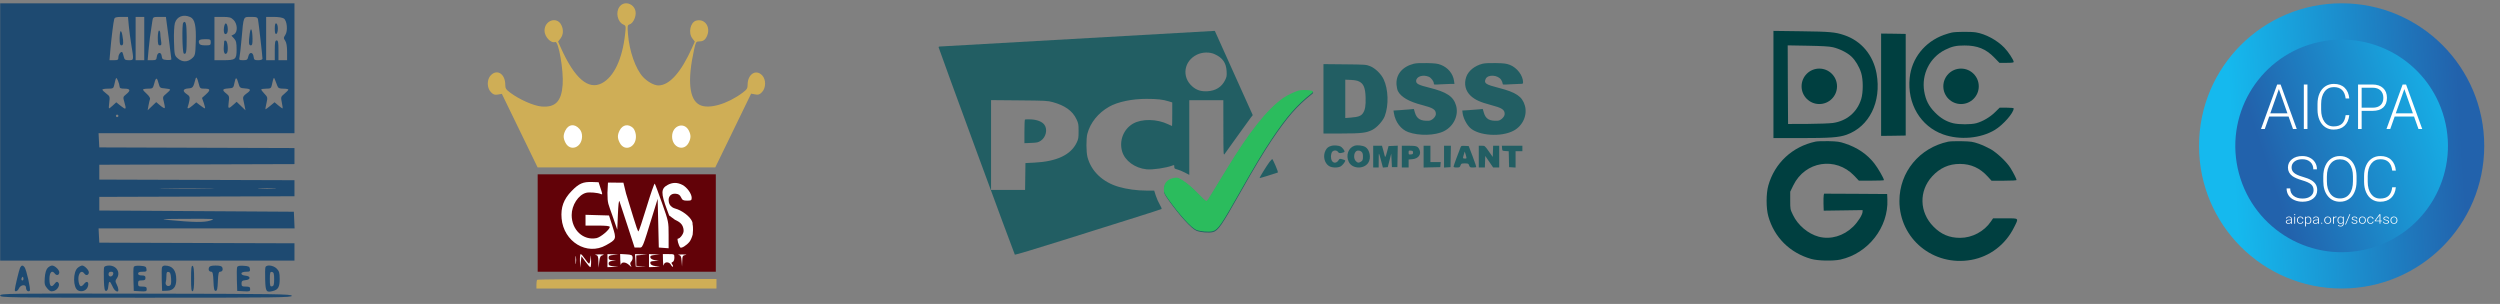 <svg width="255" height="31" viewBox="0 0 255 31" fill="none" xmlns="http://www.w3.org/2000/svg">
<rect x="0" y="0" width="255" height="31" fill="#808080" stroke="none"/>
<g id="security-partners.svg" clip-path="url(#clip0_5133_4893)">
<path id="Vector" d="M238.846 29.428C230.812 29.428 224.301 22.916 224.301 14.882C224.301 6.849 230.812 0.337 238.846 0.337C246.879 0.337 253.392 6.849 253.392 14.882C253.392 22.916 246.879 29.428 238.846 29.428Z" fill="url(#paint0_linear_5133_4893)"/>
<path id="Vector_2" d="M236.04 4.408C241.824 2.858 247.769 6.291 249.319 12.075C250.87 17.86 247.437 23.805 241.652 25.355C235.868 26.905 229.922 23.473 228.372 17.688C226.823 11.904 230.255 5.958 236.04 4.408Z" fill="url(#paint1_linear_5133_4893)"/>
<path id="Vector_3" d="M233.434 11.885H231.457L231.009 13.156H230.623L232.271 8.62H232.621L234.268 13.156H233.885L233.434 11.885ZM231.571 11.558H233.317L232.445 9.087L231.571 11.558Z" fill="white"/>
<path id="Vector_4" d="M235.359 13.156H234.991V8.62H235.359V13.156Z" fill="white"/>
<path id="Vector_5" d="M239.627 11.742C239.577 12.219 239.413 12.585 239.134 12.838C238.857 13.092 238.487 13.218 238.024 13.218C237.701 13.218 237.415 13.134 237.167 12.966C236.92 12.798 236.728 12.56 236.592 12.252C236.457 11.943 236.388 11.59 236.386 11.193V10.604C236.386 10.201 236.454 9.844 236.589 9.533C236.725 9.221 236.92 8.981 237.172 8.813C237.427 8.643 237.72 8.558 238.051 8.558C238.518 8.558 238.886 8.69 239.155 8.953C239.426 9.215 239.584 9.577 239.627 10.041H239.256C239.164 9.27 238.763 8.885 238.051 8.885C237.656 8.885 237.342 9.038 237.106 9.346C236.874 9.653 236.756 10.078 236.756 10.62V11.175C236.756 11.698 236.87 12.115 237.098 12.427C237.327 12.739 237.636 12.894 238.024 12.894C238.409 12.894 238.699 12.799 238.895 12.608C239.09 12.415 239.21 12.126 239.256 11.742H239.627Z" fill="white"/>
<path id="Vector_6" d="M240.888 11.309V13.156H240.521V8.62H242.003C242.456 8.62 242.813 8.741 243.074 8.982C243.338 9.222 243.469 9.554 243.469 9.975C243.469 10.401 243.342 10.73 243.089 10.963C242.837 11.193 242.473 11.309 241.995 11.309H240.888ZM240.888 10.985H242.003C242.361 10.985 242.633 10.896 242.82 10.72C243.007 10.543 243.101 10.297 243.101 9.982C243.101 9.668 243.007 9.419 242.82 9.234C242.635 9.047 242.37 8.951 242.028 8.947H240.888V10.985Z" fill="white"/>
<path id="Vector_7" d="M246.232 11.885H244.256L243.808 13.156H243.422L245.069 8.62H245.419L247.067 13.156H246.684L246.232 11.885ZM244.37 11.558H246.116L245.242 9.087L244.37 11.558Z" fill="white"/>
<path id="Vector_8" d="M235.984 19.398C235.984 19.147 235.899 18.948 235.73 18.803C235.561 18.656 235.251 18.516 234.801 18.386C234.349 18.253 234.021 18.108 233.813 17.953C233.519 17.732 233.37 17.444 233.37 17.087C233.37 16.74 233.507 16.458 233.78 16.242C234.055 16.024 234.406 15.915 234.833 15.915C235.122 15.915 235.38 15.973 235.608 16.09C235.837 16.206 236.014 16.368 236.14 16.576C236.265 16.783 236.328 17.015 236.328 17.27H235.958C235.958 16.961 235.855 16.713 235.653 16.526C235.449 16.337 235.176 16.242 234.833 16.242C234.5 16.242 234.235 16.32 234.038 16.476C233.841 16.63 233.742 16.831 233.742 17.08C233.742 17.311 233.83 17.499 234.008 17.644C234.185 17.79 234.469 17.918 234.86 18.03C235.251 18.14 235.547 18.256 235.748 18.376C235.949 18.495 236.101 18.637 236.203 18.803C236.304 18.969 236.355 19.166 236.355 19.392C236.355 19.749 236.218 20.036 235.943 20.252C235.67 20.468 235.308 20.576 234.86 20.576C234.553 20.576 234.271 20.519 234.014 20.404C233.759 20.29 233.564 20.13 233.43 19.925C233.299 19.719 233.233 19.483 233.233 19.217H233.601C233.601 19.537 233.716 19.79 233.945 19.974C234.175 20.159 234.48 20.252 234.86 20.252C235.198 20.252 235.471 20.174 235.676 20.018C235.882 19.862 235.984 19.656 235.984 19.398Z" fill="white"/>
<path id="Vector_9" d="M240.369 18.492C240.369 18.909 240.298 19.276 240.159 19.591C240.022 19.907 239.825 20.15 239.567 20.32C239.31 20.491 239.013 20.576 238.676 20.576C238.167 20.576 237.757 20.387 237.444 20.009C237.131 19.629 236.975 19.117 236.975 18.473V18.006C236.975 17.592 237.044 17.227 237.184 16.909C237.326 16.589 237.525 16.344 237.782 16.174C238.039 16.001 238.335 15.915 238.67 15.915C239.005 15.915 239.3 15.999 239.555 16.167C239.812 16.336 240.01 16.573 240.15 16.881C240.29 17.188 240.362 17.544 240.369 17.949V18.492ZM240.001 17.999C240.001 17.453 239.882 17.025 239.644 16.716C239.408 16.406 239.082 16.252 238.67 16.252C238.265 16.252 237.942 16.407 237.701 16.719C237.462 17.028 237.342 17.461 237.342 18.018V18.492C237.342 19.029 237.462 19.456 237.701 19.772C237.94 20.085 238.265 20.242 238.676 20.242C239.093 20.242 239.417 20.088 239.651 19.778C239.884 19.467 240.001 19.034 240.001 18.479V17.999Z" fill="white"/>
<path id="Vector_10" d="M244.377 19.099C244.327 19.577 244.163 19.942 243.884 20.196C243.607 20.449 243.237 20.576 242.775 20.576C242.451 20.576 242.166 20.492 241.917 20.323C241.67 20.155 241.478 19.917 241.342 19.61C241.207 19.3 241.139 18.947 241.136 18.551V17.962C241.136 17.559 241.204 17.202 241.339 16.89C241.475 16.579 241.67 16.339 241.922 16.171C242.177 16 242.471 15.915 242.801 15.915C243.268 15.915 243.636 16.047 243.905 16.311C244.176 16.572 244.334 16.935 244.377 17.398H244.006C243.915 16.628 243.514 16.242 242.801 16.242C242.407 16.242 242.092 16.396 241.856 16.703C241.624 17.011 241.507 17.435 241.507 17.977V18.532C241.507 19.055 241.621 19.473 241.848 19.784C242.077 20.096 242.386 20.252 242.775 20.252C243.159 20.252 243.45 20.156 243.645 19.965C243.84 19.772 243.96 19.483 244.006 19.099H244.377Z" fill="white"/>
<path id="Vector_11" d="M233.697 22.818C233.687 22.795 233.682 22.762 233.68 22.718C233.649 22.754 233.609 22.782 233.561 22.802C233.514 22.821 233.463 22.831 233.409 22.831C233.333 22.831 233.271 22.812 233.224 22.773C233.177 22.735 233.152 22.686 233.152 22.628C233.152 22.558 233.185 22.502 233.249 22.462C233.314 22.421 233.404 22.401 233.519 22.401H233.679V22.319C233.679 22.268 233.661 22.228 233.625 22.198C233.591 22.169 233.54 22.154 233.472 22.154C233.411 22.154 233.361 22.168 233.32 22.196C233.28 22.225 233.26 22.259 233.26 22.299L233.172 22.298C233.172 22.241 233.201 22.192 233.26 22.15C233.319 22.108 233.392 22.087 233.477 22.087C233.566 22.087 233.636 22.107 233.686 22.147C233.738 22.187 233.765 22.243 233.766 22.314V22.654C233.766 22.723 233.775 22.775 233.79 22.81V22.818H233.697ZM233.42 22.761C233.479 22.761 233.531 22.748 233.577 22.722C233.623 22.697 233.657 22.662 233.679 22.62V22.462H233.521C233.434 22.463 233.364 22.477 233.316 22.505C233.266 22.533 233.241 22.572 233.241 22.621C233.241 22.661 233.257 22.695 233.29 22.721C233.324 22.748 233.367 22.761 233.42 22.761Z" fill="white"/>
<path id="Vector_12" d="M234.102 22.818H234.014V22.1H234.102V22.818ZM233.998 21.893C233.998 21.878 234.004 21.865 234.015 21.855C234.025 21.844 234.04 21.839 234.059 21.839C234.078 21.839 234.092 21.844 234.103 21.855C234.114 21.865 234.12 21.878 234.12 21.893C234.12 21.908 234.114 21.92 234.103 21.93C234.092 21.941 234.078 21.946 234.059 21.946C234.04 21.946 234.025 21.941 234.015 21.93C234.004 21.92 233.998 21.908 233.998 21.893Z" fill="white"/>
<path id="Vector_13" d="M234.634 22.764C234.695 22.764 234.746 22.749 234.788 22.718C234.829 22.686 234.851 22.646 234.855 22.596H234.94C234.937 22.64 234.922 22.68 234.894 22.716C234.866 22.752 234.829 22.78 234.782 22.801C234.736 22.821 234.686 22.831 234.634 22.831C234.529 22.831 234.446 22.798 234.385 22.733C234.324 22.668 234.294 22.579 234.294 22.469V22.445C234.294 22.374 234.307 22.312 234.335 22.257C234.362 22.203 234.402 22.161 234.453 22.131C234.504 22.102 234.564 22.087 234.633 22.087C234.72 22.087 234.792 22.11 234.849 22.157C234.905 22.204 234.936 22.266 234.94 22.342H234.855C234.851 22.286 234.829 22.241 234.788 22.206C234.746 22.172 234.695 22.155 234.633 22.155C234.553 22.155 234.492 22.18 234.448 22.232C234.404 22.284 234.382 22.356 234.382 22.45V22.473C234.382 22.564 234.404 22.636 234.448 22.687C234.492 22.738 234.554 22.764 234.634 22.764Z" fill="white"/>
<path id="Vector_14" d="M235.757 22.466C235.757 22.578 235.73 22.667 235.675 22.733C235.62 22.798 235.546 22.831 235.454 22.831C235.345 22.831 235.262 22.797 235.203 22.728V23.094H235.116V22.1H235.198L235.203 22.202C235.26 22.125 235.343 22.087 235.452 22.087C235.547 22.087 235.621 22.119 235.676 22.184C235.73 22.249 235.757 22.34 235.757 22.455V22.466ZM235.669 22.452C235.669 22.361 235.648 22.289 235.606 22.236C235.565 22.182 235.507 22.156 235.432 22.156C235.378 22.156 235.332 22.168 235.293 22.191C235.254 22.215 235.224 22.249 235.203 22.293V22.637C235.225 22.679 235.255 22.71 235.295 22.732C235.334 22.753 235.38 22.764 235.433 22.764C235.508 22.764 235.565 22.738 235.606 22.685C235.648 22.631 235.669 22.554 235.669 22.452Z" fill="white"/>
<path id="Vector_15" d="M236.455 22.818C236.446 22.795 236.44 22.762 236.439 22.718C236.408 22.754 236.368 22.782 236.319 22.802C236.272 22.821 236.222 22.831 236.168 22.831C236.091 22.831 236.029 22.812 235.982 22.773C235.936 22.735 235.911 22.686 235.911 22.628C235.911 22.558 235.944 22.502 236.008 22.462C236.073 22.421 236.163 22.401 236.278 22.401H236.438V22.319C236.438 22.268 236.42 22.228 236.384 22.198C236.349 22.169 236.299 22.154 236.231 22.154C236.17 22.154 236.119 22.168 236.079 22.196C236.039 22.225 236.019 22.259 236.019 22.299L235.931 22.298C235.931 22.241 235.96 22.192 236.019 22.15C236.078 22.108 236.15 22.087 236.236 22.087C236.325 22.087 236.394 22.107 236.445 22.147C236.497 22.187 236.523 22.243 236.525 22.314V22.654C236.525 22.723 236.533 22.775 236.549 22.81V22.818H236.455ZM236.179 22.761C236.238 22.761 236.29 22.748 236.336 22.722C236.382 22.697 236.416 22.662 236.438 22.62V22.462H236.28C236.193 22.463 236.123 22.477 236.074 22.505C236.025 22.533 235.999 22.572 235.999 22.621C235.999 22.661 236.016 22.695 236.049 22.721C236.083 22.748 236.125 22.761 236.179 22.761Z" fill="white"/>
<path id="Vector_16" d="M236.752 22.767C236.752 22.752 236.758 22.739 236.768 22.728C236.779 22.717 236.795 22.712 236.814 22.712C236.834 22.712 236.848 22.717 236.859 22.728C236.871 22.739 236.876 22.752 236.876 22.767C236.876 22.782 236.871 22.795 236.859 22.805C236.848 22.814 236.834 22.819 236.814 22.819C236.795 22.819 236.779 22.814 236.768 22.805C236.758 22.795 236.752 22.782 236.752 22.767Z" fill="white"/>
<path id="Vector_17" d="M237.071 22.448C237.071 22.379 237.086 22.317 237.115 22.262C237.145 22.207 237.188 22.164 237.241 22.133C237.296 22.102 237.358 22.087 237.426 22.087C237.532 22.087 237.617 22.121 237.683 22.188C237.749 22.255 237.782 22.343 237.782 22.454V22.47C237.782 22.54 237.767 22.602 237.737 22.658C237.708 22.713 237.666 22.756 237.612 22.786C237.558 22.816 237.496 22.831 237.427 22.831C237.322 22.831 237.236 22.798 237.17 22.731C237.104 22.664 237.071 22.575 237.071 22.464V22.448ZM237.159 22.47C237.159 22.556 237.184 22.627 237.234 22.682C237.282 22.737 237.347 22.764 237.427 22.764C237.507 22.764 237.571 22.737 237.62 22.682C237.67 22.627 237.694 22.554 237.694 22.464V22.448C237.694 22.394 237.683 22.343 237.661 22.298C237.638 22.252 237.606 22.217 237.566 22.192C237.525 22.167 237.479 22.155 237.426 22.155C237.347 22.155 237.283 22.182 237.234 22.238C237.185 22.294 237.159 22.366 237.159 22.456V22.47Z" fill="white"/>
<path id="Vector_18" d="M238.333 22.168C238.315 22.165 238.294 22.163 238.274 22.163C238.218 22.163 238.172 22.177 238.134 22.205C238.096 22.233 238.069 22.272 238.053 22.325V22.818H237.966V22.1H238.051L238.053 22.214C238.099 22.129 238.174 22.087 238.277 22.087C238.302 22.087 238.321 22.09 238.336 22.096L238.333 22.168Z" fill="white"/>
<path id="Vector_19" d="M238.422 22.452C238.422 22.34 238.449 22.251 238.504 22.186C238.56 22.12 238.635 22.087 238.73 22.087C238.838 22.087 238.92 22.126 238.976 22.204L238.981 22.1H239.063V22.803C239.063 22.896 239.035 22.969 238.977 23.023C238.92 23.077 238.842 23.104 238.744 23.104C238.688 23.104 238.636 23.092 238.585 23.07C238.535 23.048 238.496 23.018 238.467 22.981L238.516 22.933C238.579 23.002 238.653 23.037 238.738 23.037C238.811 23.037 238.87 23.017 238.91 22.978C238.951 22.939 238.973 22.885 238.975 22.815V22.725C238.918 22.796 238.836 22.831 238.728 22.831C238.636 22.831 238.562 22.798 238.505 22.732C238.45 22.665 238.422 22.576 238.422 22.463V22.452ZM238.511 22.466C238.511 22.558 238.532 22.63 238.572 22.683C238.612 22.736 238.67 22.762 238.744 22.762C238.853 22.762 238.93 22.718 238.975 22.631V22.297C238.954 22.251 238.924 22.216 238.885 22.192C238.847 22.168 238.8 22.156 238.746 22.156C238.671 22.156 238.614 22.182 238.573 22.235C238.532 22.287 238.511 22.364 238.511 22.466Z" fill="white"/>
<path id="Vector_20" d="M239.282 22.899H239.201L239.649 21.851H239.728L239.282 22.899Z" fill="white"/>
<path id="Vector_21" d="M240.369 22.635C240.369 22.596 240.351 22.564 240.315 22.541C240.28 22.517 240.228 22.498 240.157 22.485C240.087 22.471 240.032 22.456 239.992 22.438C239.954 22.421 239.925 22.399 239.906 22.374C239.887 22.349 239.878 22.318 239.878 22.283C239.878 22.226 239.904 22.179 239.957 22.143C240.009 22.105 240.076 22.087 240.158 22.087C240.247 22.087 240.318 22.107 240.371 22.147C240.425 22.186 240.452 22.238 240.452 22.301H240.364C240.364 22.259 240.344 22.224 240.305 22.196C240.266 22.169 240.218 22.155 240.158 22.155C240.1 22.155 240.053 22.166 240.019 22.19C239.984 22.213 239.966 22.243 239.966 22.28C239.966 22.316 239.98 22.344 240.009 22.364C240.039 22.383 240.092 22.401 240.169 22.417C240.247 22.434 240.305 22.451 240.342 22.47C240.382 22.488 240.41 22.511 240.429 22.537C240.447 22.563 240.457 22.594 240.457 22.631C240.457 22.692 240.43 22.741 240.375 22.777C240.321 22.813 240.25 22.831 240.163 22.831C240.07 22.831 239.995 22.811 239.938 22.771C239.88 22.73 239.852 22.679 239.852 22.617H239.94C239.944 22.663 239.965 22.7 240.005 22.726C240.045 22.751 240.097 22.764 240.163 22.764C240.224 22.764 240.274 22.752 240.311 22.728C240.35 22.703 240.369 22.673 240.369 22.635Z" fill="white"/>
<path id="Vector_22" d="M240.606 22.448C240.606 22.379 240.621 22.317 240.651 22.262C240.681 22.207 240.722 22.164 240.776 22.133C240.831 22.102 240.892 22.087 240.96 22.087C241.066 22.087 241.153 22.121 241.218 22.188C241.284 22.255 241.317 22.343 241.317 22.454V22.47C241.317 22.54 241.302 22.602 241.272 22.658C241.243 22.713 241.2 22.756 241.147 22.786C241.093 22.816 241.032 22.831 240.962 22.831C240.857 22.831 240.771 22.798 240.705 22.731C240.639 22.664 240.606 22.575 240.606 22.464V22.448ZM240.695 22.47C240.695 22.556 240.719 22.627 240.768 22.682C240.818 22.737 240.882 22.764 240.962 22.764C241.042 22.764 241.106 22.737 241.154 22.682C241.204 22.627 241.23 22.554 241.23 22.464V22.448C241.23 22.394 241.218 22.343 241.195 22.298C241.172 22.252 241.141 22.217 241.1 22.192C241.06 22.167 241.013 22.155 240.96 22.155C240.882 22.155 240.819 22.182 240.769 22.238C240.719 22.294 240.695 22.366 240.695 22.456V22.47Z" fill="white"/>
<path id="Vector_23" d="M241.795 22.764C241.856 22.764 241.907 22.749 241.948 22.718C241.99 22.686 242.012 22.646 242.016 22.596H242.101C242.098 22.64 242.083 22.68 242.055 22.716C242.027 22.752 241.99 22.78 241.943 22.801C241.897 22.821 241.847 22.831 241.795 22.831C241.69 22.831 241.607 22.798 241.546 22.733C241.485 22.668 241.455 22.579 241.455 22.469V22.445C241.455 22.374 241.468 22.312 241.495 22.257C241.524 22.203 241.562 22.161 241.614 22.131C241.665 22.102 241.725 22.087 241.794 22.087C241.881 22.087 241.952 22.11 242.009 22.157C242.066 22.204 242.096 22.266 242.101 22.342H242.016C242.012 22.286 241.989 22.241 241.948 22.206C241.907 22.172 241.856 22.155 241.794 22.155C241.714 22.155 241.652 22.18 241.608 22.232C241.565 22.284 241.543 22.356 241.543 22.45V22.473C241.543 22.564 241.565 22.636 241.608 22.687C241.652 22.738 241.714 22.764 241.795 22.764Z" fill="white"/>
<path id="Vector_24" d="M242.802 22.505H242.969V22.572H242.802V22.816H242.714V22.572H242.21V22.527L242.705 21.851H242.802V22.505ZM242.318 22.505H242.714V21.953L242.674 22.014L242.318 22.505Z" fill="white"/>
<path id="Vector_25" d="M243.589 22.635C243.589 22.596 243.572 22.564 243.536 22.541C243.501 22.517 243.449 22.498 243.378 22.485C243.308 22.471 243.252 22.456 243.213 22.438C243.175 22.421 243.145 22.399 243.127 22.374C243.108 22.349 243.099 22.318 243.099 22.283C243.099 22.226 243.125 22.179 243.177 22.143C243.23 22.105 243.298 22.087 243.379 22.087C243.467 22.087 243.539 22.107 243.592 22.147C243.647 22.186 243.673 22.238 243.673 22.301H243.585C243.585 22.259 243.565 22.224 243.526 22.196C243.487 22.169 243.438 22.155 243.379 22.155C243.321 22.155 243.274 22.166 243.239 22.19C243.205 22.213 243.187 22.243 243.187 22.28C243.187 22.316 243.202 22.344 243.23 22.364C243.26 22.383 243.313 22.401 243.39 22.417C243.467 22.434 243.526 22.451 243.563 22.47C243.602 22.488 243.631 22.511 243.649 22.537C243.668 22.563 243.678 22.594 243.678 22.631C243.678 22.692 243.65 22.741 243.596 22.777C243.541 22.813 243.471 22.831 243.384 22.831C243.292 22.831 243.216 22.811 243.159 22.771C243.101 22.73 243.072 22.679 243.072 22.617H243.16C243.164 22.663 243.186 22.7 243.225 22.726C243.266 22.751 243.318 22.764 243.384 22.764C243.446 22.764 243.495 22.752 243.533 22.728C243.571 22.703 243.589 22.673 243.589 22.635Z" fill="white"/>
<path id="Vector_26" d="M243.826 22.448C243.826 22.379 243.841 22.317 243.87 22.262C243.9 22.207 243.942 22.164 243.996 22.133C244.05 22.102 244.111 22.087 244.181 22.087C244.286 22.087 244.372 22.121 244.438 22.188C244.504 22.255 244.537 22.343 244.537 22.454V22.47C244.537 22.54 244.522 22.602 244.491 22.658C244.462 22.713 244.42 22.756 244.367 22.786C244.312 22.816 244.251 22.831 244.182 22.831C244.077 22.831 243.99 22.798 243.925 22.731C243.859 22.664 243.826 22.575 243.826 22.464V22.448ZM243.914 22.47C243.914 22.556 243.939 22.627 243.988 22.682C244.037 22.737 244.102 22.764 244.182 22.764C244.262 22.764 244.325 22.737 244.374 22.682C244.424 22.627 244.449 22.554 244.449 22.464V22.448C244.449 22.394 244.438 22.343 244.415 22.298C244.393 22.252 244.361 22.217 244.32 22.192C244.279 22.167 244.232 22.155 244.181 22.155C244.102 22.155 244.038 22.182 243.988 22.238C243.939 22.294 243.914 22.366 243.914 22.456V22.47Z" fill="white"/>
<path id="Vector_27" fill-rule="evenodd" clip-rule="evenodd" d="M118.318 3.467C110.841 3.898 95.926 4.746 95.824 4.746C95.777 4.746 95.737 4.779 95.737 4.82C95.737 4.93 103.45 25.911 103.515 25.978C103.546 26.009 105.661 25.375 108.217 24.568C110.774 23.762 114.115 22.712 115.644 22.234C117.173 21.756 118.448 21.342 118.479 21.314C118.51 21.285 118.426 21.082 118.293 20.861C118.16 20.641 117.979 20.232 117.89 19.952L117.728 19.443L116.929 19.44C115.96 19.437 114.954 19.301 114.115 19.059C112.474 18.586 111.291 17.457 110.921 16.012C110.787 15.488 110.781 14.13 110.912 13.641C111.213 12.515 112.003 11.531 113.119 10.893C114.005 10.387 115.452 10.083 116.963 10.085C118.03 10.086 118.622 10.151 119.194 10.331L119.569 10.448V11.652C119.569 12.314 119.56 12.855 119.548 12.855C119.536 12.855 119.358 12.775 119.154 12.676C118.001 12.121 116.451 12.096 115.559 12.618C114.597 13.181 114.138 14.352 114.455 15.438C114.735 16.397 115.755 17.147 116.948 17.27C117.563 17.333 118.955 17.13 119.587 16.884C119.768 16.814 119.778 16.82 119.778 17.008C119.778 17.184 119.811 17.214 120.085 17.283C120.253 17.325 120.597 17.467 120.848 17.598L121.306 17.836V14.029V10.221H123.043H124.78L124.784 13.046C124.788 15.83 124.79 15.868 124.919 15.697C124.991 15.602 125.572 14.791 126.21 13.895C126.848 12.999 127.461 12.149 127.575 12.005L127.781 11.744L125.847 7.448L123.913 3.151L123.704 3.16C123.59 3.165 121.166 3.303 118.318 3.467ZM123.912 5.533C124.709 5.904 125.066 6.413 125.114 7.249C125.143 7.734 125.126 7.834 124.961 8.17C124.616 8.871 124.01 9.256 123.17 9.306C122.51 9.345 122.05 9.199 121.606 8.809C120.503 7.841 120.754 6.204 122.103 5.568C122.663 5.303 123.39 5.289 123.912 5.533ZM144.201 6.503C143.018 6.81 142.362 7.615 142.446 8.657C142.465 8.892 142.529 9.178 142.589 9.294C142.902 9.897 143.71 10.366 145.02 10.703C146.189 11.004 146.459 11.178 146.459 11.63C146.459 11.912 146.062 12.297 145.753 12.313C144.891 12.36 144.497 12.121 144.305 11.434L144.215 11.115L143.86 11.152C143.665 11.171 143.198 11.208 142.82 11.232L142.135 11.275L142.179 11.545C142.323 12.444 142.894 13.2 143.633 13.471C144.734 13.875 146.387 13.833 147.288 13.377C148.281 12.875 148.807 11.755 148.517 10.758C148.247 9.837 147.569 9.385 145.787 8.944C144.694 8.673 144.442 8.545 144.446 8.261C144.452 7.805 145.13 7.576 145.73 7.826C145.979 7.93 146.249 8.289 146.25 8.516C146.25 8.64 146.293 8.645 146.928 8.603C147.3 8.579 147.773 8.558 147.979 8.558L148.353 8.558L148.311 8.246C148.212 7.524 147.694 6.893 146.971 6.615C146.629 6.484 146.4 6.454 145.555 6.435C144.883 6.42 144.433 6.443 144.201 6.503ZM151.218 6.502C150.413 6.705 149.767 7.23 149.555 7.851C149.308 8.572 149.474 9.271 150.011 9.772C150.441 10.174 150.988 10.424 152.04 10.701C153.213 11.009 153.476 11.179 153.476 11.63C153.476 11.912 153.08 12.297 152.771 12.313C151.923 12.36 151.539 12.138 151.352 11.493L151.241 11.114L150.882 11.151C150.684 11.171 150.214 11.208 149.837 11.232L149.152 11.275L149.194 11.587C149.258 12.052 149.611 12.728 149.954 13.044C150.835 13.854 153.125 14.002 154.387 13.331C155.328 12.831 155.818 11.732 155.534 10.758C155.267 9.84 154.634 9.414 152.875 8.965C151.531 8.623 151.338 8.49 151.538 8.049C151.761 7.563 152.808 7.633 153.127 8.155C153.204 8.281 153.268 8.444 153.268 8.516C153.268 8.64 153.31 8.645 153.945 8.603C154.318 8.579 154.787 8.558 154.988 8.558C155.326 8.558 155.352 8.546 155.352 8.393C155.352 7.706 154.736 6.896 153.997 6.614C153.645 6.48 153.425 6.452 152.573 6.434C151.921 6.421 151.443 6.445 151.218 6.502ZM134.994 10.079V13.618L136.853 13.617C138.872 13.615 139.362 13.557 139.977 13.247C140.457 13.004 141.06 12.334 141.248 11.835C141.663 10.731 141.613 9.105 141.13 8.086C140.87 7.536 140.276 6.96 139.753 6.75C139.349 6.588 139.272 6.583 137.166 6.562L134.994 6.54V10.079ZM138.642 8.319C139.092 8.549 139.26 8.964 139.292 9.929C139.319 10.781 139.241 11.234 139.01 11.559C138.813 11.833 138.546 11.931 137.825 11.99L137.218 12.04V10.084V8.128L137.791 8.152C138.194 8.17 138.447 8.219 138.642 8.319ZM132.608 9.298C132.242 9.359 131.318 9.789 130.878 10.103C129.233 11.28 127.452 13.524 125.128 17.347C123.537 19.962 123.235 20.449 123.141 20.547C123.056 20.636 122.959 20.563 122.388 19.985C121.569 19.154 121.099 18.753 120.572 18.433C120.218 18.217 120.118 18.188 119.864 18.221C119.14 18.315 118.736 18.732 118.736 19.387C118.736 19.746 118.763 19.808 119.194 20.416C120.304 21.979 121.504 23.302 122.021 23.53C122.407 23.701 123.331 23.779 123.716 23.675C124.25 23.53 124.584 23.05 126.449 19.752C127.926 17.138 128.873 15.56 129.734 14.276C131.292 11.954 132.276 10.827 133.813 9.607C133.954 9.494 133.97 9.452 133.898 9.378C133.807 9.286 132.987 9.235 132.608 9.298ZM107.376 10.416C108.625 10.757 109.397 11.31 109.794 12.147C110.001 12.583 110.015 12.662 110.015 13.375C110.015 14.056 109.996 14.18 109.83 14.531C109.239 15.79 107.796 16.475 105.5 16.588L104.596 16.633L104.577 18.002L104.558 19.371H102.823H101.087V14.791V10.212L103.953 10.238C106.642 10.262 106.854 10.273 107.376 10.416ZM104.544 12.201C104.515 12.231 104.492 12.783 104.492 13.43V14.604L105.178 14.577C105.787 14.552 105.896 14.528 106.157 14.356C106.692 14.002 106.874 13.202 106.528 12.726C106.301 12.414 105.791 12.209 105.157 12.177C104.848 12.161 104.572 12.172 104.544 12.201ZM135.863 14.859C135.509 14.947 135.348 15.067 135.203 15.35C134.922 15.901 135.076 16.614 135.543 16.926C135.827 17.116 136.419 17.141 136.738 16.976C136.922 16.881 137.216 16.512 137.217 16.376C137.217 16.349 137.088 16.291 136.928 16.249C136.685 16.183 136.63 16.188 136.579 16.277C136.276 16.817 135.759 16.636 135.759 15.99C135.759 15.802 135.806 15.592 135.867 15.505C136.009 15.303 136.339 15.298 136.479 15.496C136.565 15.62 136.623 15.635 136.864 15.594C137.023 15.568 137.148 15.507 137.148 15.458C137.148 15.345 136.894 15.022 136.743 14.942C136.56 14.847 136.091 14.802 135.863 14.859ZM138.163 14.864C137.531 15.065 137.252 15.848 137.575 16.515C137.923 17.232 139.105 17.286 139.561 16.605C139.883 16.124 139.72 15.253 139.256 14.987C138.996 14.837 138.445 14.775 138.163 14.864ZM140.066 15.975V17.084H140.344H140.623L140.628 16.304C140.635 15.46 140.62 15.447 140.913 16.55L141.056 17.091L141.304 17.07L141.551 17.049L141.729 16.356L141.907 15.662L141.942 16.356L141.977 17.049H142.255H142.533L142.552 15.954L142.571 14.859L142.101 14.88L141.63 14.9L141.491 15.432C141.328 16.054 141.281 16.125 141.223 15.836C141.2 15.719 141.131 15.453 141.07 15.245L140.96 14.865H140.513H140.066V15.975ZM142.985 15.975V17.084H143.332H143.679V16.676V16.269L144.062 16.237C144.694 16.185 145.017 15.716 144.762 15.223C144.601 14.911 144.462 14.865 143.684 14.865H142.985V15.975ZM145.208 15.977V17.088L146.059 17.068L146.91 17.049L146.932 16.789L146.953 16.529H146.428H145.903V15.697V14.865H145.555H145.208V15.977ZM147.292 15.978V17.091L147.622 17.07L147.953 17.049L147.971 15.957L147.991 14.865H147.642H147.292V15.978ZM148.996 14.984C148.712 15.687 148.265 16.911 148.265 16.987C148.265 17.055 148.358 17.084 148.581 17.084C148.87 17.084 148.904 17.066 148.971 16.875C149.039 16.68 149.065 16.668 149.412 16.668C149.759 16.668 149.784 16.68 149.853 16.875C149.919 17.064 149.954 17.084 150.23 17.084C150.398 17.084 150.552 17.066 150.574 17.045C150.594 17.024 150.431 16.533 150.21 15.954L149.808 14.9L149.427 14.88C149.114 14.863 149.037 14.881 148.996 14.984ZM150.836 15.975V17.084H151.146H151.456L151.476 16.494L151.496 15.904L151.899 16.494L152.301 17.084H152.611H152.921V15.975V14.865H152.611H152.3L152.281 15.437L152.26 16.009L151.856 15.437C151.454 14.868 151.45 14.865 151.144 14.865H150.836V15.975ZM153.212 15.125C153.233 15.383 153.237 15.386 153.561 15.406L153.889 15.427L153.909 16.238L153.928 17.049L154.258 17.07L154.588 17.091V16.256V15.42H154.935H155.283V15.143V14.865H154.236H153.19L153.212 15.125ZM138.885 15.489C138.985 15.589 139.024 15.719 139.023 15.957C139.022 16.326 138.986 16.404 138.768 16.518C138.552 16.633 138.483 16.62 138.292 16.428C138.04 16.177 138.078 15.59 138.357 15.404C138.498 15.31 138.745 15.35 138.885 15.489ZM144.131 15.559C144.131 15.703 144.094 15.735 143.905 15.754C143.694 15.774 143.679 15.761 143.679 15.559C143.679 15.356 143.694 15.343 143.905 15.364C144.094 15.382 144.131 15.414 144.131 15.559ZM149.569 16.152C149.547 16.175 149.454 16.183 149.363 16.17C149.198 16.148 149.198 16.147 149.298 15.801L149.4 15.455L149.505 15.783C149.562 15.964 149.591 16.13 149.569 16.152ZM129.483 16.53C129.179 16.938 128.446 18.129 128.48 18.163C128.497 18.181 129.912 17.752 130.319 17.605C130.377 17.584 130.316 17.376 130.12 16.931C129.963 16.576 129.815 16.263 129.79 16.235C129.763 16.207 129.625 16.34 129.483 16.53Z" fill="#225E63"/>
<path id="Vector_28" fill-rule="evenodd" clip-rule="evenodd" d="M132.587 9.207C132.222 9.267 131.298 9.698 130.859 10.012C129.214 11.189 127.433 13.432 125.108 17.256C123.518 19.871 123.216 20.358 123.122 20.456C123.036 20.544 122.939 20.472 122.369 19.894C121.55 19.063 121.08 18.661 120.553 18.342C120.199 18.126 120.099 18.096 119.845 18.13C119.119 18.224 118.716 18.641 118.716 19.296C118.716 19.655 118.744 19.716 119.175 20.324C120.284 21.888 121.485 23.211 122.002 23.439C122.388 23.609 123.31 23.688 123.697 23.583C124.23 23.439 124.565 22.959 126.429 19.661C127.907 17.047 128.854 15.469 129.715 14.185C131.273 11.862 132.257 10.735 133.793 9.515C133.935 9.403 133.951 9.361 133.878 9.287C133.787 9.195 132.968 9.144 132.587 9.207Z" fill="#2BBC5D"/>
<path id="Vector_29" d="M180.891 8.618V14.085H183.654C186.671 14.085 187.566 14.019 188.344 13.746C190.671 12.919 191.922 10.389 191.413 7.519C191.071 5.615 189.85 4.162 188.097 3.579C187.202 3.277 186.671 3.225 183.712 3.188L180.891 3.151V8.618ZM186.962 4.819C187.624 4.974 188.432 5.372 188.846 5.77C189.253 6.154 189.646 6.811 189.842 7.445C190.053 8.124 190.053 9.422 189.842 10.108C189.427 11.444 188.374 12.336 186.962 12.543C186.642 12.587 185.479 12.632 184.382 12.639L182.382 12.646L182.359 8.633L182.345 4.627L184.396 4.664C185.887 4.693 186.592 4.73 186.962 4.819Z" fill="#003F40"/>
<path id="Vector_30" d="M199.092 3.318C198.925 3.348 198.547 3.466 198.256 3.569C196.314 4.277 194.983 5.96 194.787 7.951C194.518 10.578 195.9 12.895 198.212 13.713C199.906 14.311 202.008 14.127 203.469 13.256C204.321 12.74 205.397 11.515 205.397 11.057C205.397 11.013 205.113 10.984 204.684 10.984H203.964L203.491 11.448C202.975 11.957 202.226 12.393 201.572 12.57C201.026 12.71 199.827 12.71 199.223 12.57C198.525 12.4 197.936 12.053 197.361 11.463C196.729 10.821 196.43 10.231 196.271 9.331C195.972 7.583 196.838 5.856 198.401 5.082C199.099 4.735 199.514 4.639 200.379 4.639C201.695 4.639 202.56 4.986 203.419 5.871L203.942 6.41H204.67C205.207 6.41 205.397 6.387 205.397 6.314C205.397 6.122 204.837 5.266 204.437 4.86C203.695 4.093 202.531 3.466 201.549 3.304C201.055 3.222 199.514 3.23 199.092 3.318Z" fill="#003F40"/>
<path id="Vector_31" d="M191.873 8.646V13.862L193.131 13.847L194.382 13.825V8.639V3.46L193.124 3.438L191.873 3.423V8.646Z" fill="#003F40"/>
<path id="Vector_32" d="M185.19 14.443C182.819 14.951 181.023 16.619 180.369 18.921C180.136 19.747 180.136 21.237 180.369 22.064C180.972 24.21 182.565 25.789 184.732 26.409C185.422 26.608 186.979 26.638 187.728 26.475C190.549 25.848 192.636 23.185 192.512 20.345L192.49 19.791L189.276 19.769L186.055 19.754L186.019 19.917C185.997 20.012 185.99 20.404 185.997 20.787L186.019 21.488L188.004 21.459L189.982 21.429V21.599C189.982 21.894 189.502 22.654 189.022 23.119C188.04 24.078 186.724 24.461 185.51 24.144C184.433 23.856 183.379 22.971 182.885 21.931C182.601 21.348 182.601 21.333 182.601 20.448V19.555L182.921 18.898C184.121 16.442 187.233 15.947 189.123 17.917L189.604 18.426H190.884C191.589 18.426 192.163 18.404 192.163 18.375C192.163 18.205 191.559 17.15 191.181 16.67C190.447 15.726 189.437 15.04 188.164 14.627C187.633 14.45 187.4 14.42 186.528 14.398C185.967 14.383 185.364 14.406 185.19 14.443Z" fill="#003F40"/>
<path id="Vector_33" d="M198.722 14.448C195.778 15.075 193.741 17.554 193.741 20.498C193.741 24.357 197.196 27.197 201.065 26.511C202.962 26.171 204.569 24.954 205.449 23.161C205.922 22.21 205.98 22.269 204.525 22.269H203.296L203.078 22.586C202.388 23.611 201.158 24.261 199.93 24.261C198.832 24.261 197.996 23.906 197.217 23.117C195.77 21.656 195.712 19.487 197.079 17.989C197.865 17.134 198.796 16.713 199.915 16.721C201.036 16.721 201.959 17.141 202.737 17.997L203.137 18.432H204.409C205.245 18.432 205.689 18.403 205.689 18.358C205.689 18.248 205.362 17.606 205.057 17.119C204.678 16.521 203.769 15.651 203.1 15.245C202.78 15.061 202.213 14.795 201.835 14.662C201.203 14.448 201.057 14.426 200.09 14.404C199.508 14.389 198.897 14.411 198.722 14.448Z" fill="#003F40"/>
<path id="Vector_34" d="M200.026 10.612C201.025 10.612 201.834 9.803 201.834 8.805C201.834 7.806 201.025 6.997 200.026 6.997C199.028 6.997 198.219 7.806 198.219 8.805C198.219 9.803 199.028 10.612 200.026 10.612Z" fill="#003F40"/>
<path id="Vector_35" d="M185.568 10.612C186.567 10.612 187.376 9.803 187.376 8.805C187.376 7.806 186.567 6.997 185.568 6.997C184.57 6.997 183.761 7.806 183.761 8.805C183.761 9.803 184.57 10.612 185.568 10.612Z" fill="#003F40"/>
<path id="Vector_36" fill-rule="evenodd" clip-rule="evenodd" d="M0.019 13.459V26.581H15.027H30.036V25.699V24.816L20.083 24.784L10.129 24.752L10.091 24.026L10.054 23.3H20.051H30.048L30.011 22.449L29.974 21.597L20.051 21.534L10.129 21.471V20.777V20.083L20.083 20.051L30.036 20.018V19.2V18.381L20.083 18.349L10.129 18.317V17.56V16.803L20.083 16.77L30.036 16.738V15.919V15.101L20.083 15.069L10.129 15.036L10.091 14.311L10.054 13.585H20.045H30.036V6.961V0.337H15.027H0.019V13.459ZM19.418 1.745C19.873 1.953 20.023 2.652 19.968 4.291C19.923 5.608 19.907 5.674 19.571 5.965C19.123 6.352 18.593 6.351 18.143 5.963C17.801 5.668 17.789 5.615 17.747 4.233C17.723 3.432 17.764 2.606 17.841 2.348C18.04 1.68 18.713 1.423 19.418 1.745ZM13.139 2.64C13.186 3.143 13.304 4.037 13.403 4.627C13.658 6.151 13.659 6.141 13.146 6.141C12.773 6.141 12.697 6.09 12.626 5.794C12.581 5.603 12.518 5.402 12.487 5.346C12.384 5.164 12.076 5.535 12.076 5.841C12.076 6.102 12.016 6.141 11.622 6.141H11.167L11.251 5.163C11.358 3.911 11.567 2.23 11.651 1.946C11.702 1.771 11.857 1.725 12.386 1.725H13.055L13.139 2.64ZM14.713 3.933V6.141H14.274H13.834V3.933V1.725H14.274H14.713V3.933ZM17.203 3.838C17.357 5.001 17.482 5.998 17.48 6.054C17.478 6.11 17.265 6.138 17.006 6.117C16.594 6.083 16.529 6.033 16.494 5.723C16.441 5.253 16.048 5.309 15.993 5.795C15.958 6.1 15.9 6.141 15.507 6.141H15.061L15.146 5.163C15.222 4.3 15.303 3.675 15.541 2.135C15.603 1.732 15.616 1.725 16.264 1.725H16.923L17.203 3.838ZM23.825 2.035C24.236 2.447 24.262 3.287 23.87 3.498L23.607 3.639L23.87 3.92C24.083 4.147 24.133 4.363 24.133 5.041C24.133 6.061 24.034 6.141 22.76 6.141H21.873V3.933V1.725H22.695C23.4 1.725 23.561 1.769 23.825 2.035ZM26.319 2.009C26.386 2.353 26.775 5.761 26.773 5.983C26.772 6.078 26.6 6.141 26.34 6.141C25.963 6.141 25.903 6.097 25.869 5.795C25.811 5.294 25.435 5.266 25.328 5.755C25.254 6.096 25.192 6.141 24.804 6.141C24.391 6.141 24.369 6.12 24.436 5.794C24.476 5.603 24.566 4.794 24.637 3.996C24.851 1.6 24.799 1.725 25.589 1.725C26.189 1.725 26.27 1.756 26.319 2.009ZM28.957 1.89C29.285 2.131 29.375 3.142 29.106 3.555C28.916 3.846 28.915 3.902 29.09 4.153C29.218 4.337 29.283 4.72 29.283 5.286V6.141H28.843H28.404V5.132C28.404 4.318 28.367 4.122 28.215 4.122C28.064 4.122 28.027 4.318 28.027 5.132V6.141H27.587H27.148V3.933V1.725H27.94C28.395 1.725 28.828 1.795 28.957 1.89ZM18.693 2.311C18.544 2.461 18.593 5.36 18.747 5.456C18.994 5.609 19.047 5.312 19.042 3.796C19.038 2.42 18.952 2.051 18.693 2.311ZM22.845 2.823C22.779 3.347 22.919 3.626 23.138 3.406C23.308 3.236 23.239 2.454 23.049 2.391C22.965 2.364 22.881 2.543 22.845 2.823ZM28.027 2.923C28.027 3.338 28.073 3.497 28.184 3.46C28.273 3.43 28.341 3.198 28.341 2.923C28.341 2.649 28.273 2.417 28.184 2.387C28.073 2.35 28.027 2.508 28.027 2.923ZM25.473 3.42C25.345 4.36 25.368 4.627 25.578 4.627C25.722 4.627 25.764 4.473 25.757 3.964C25.744 2.975 25.577 2.655 25.473 3.42ZM12.296 3.186C12.244 3.238 12.201 3.584 12.201 3.954C12.201 4.468 12.246 4.627 12.39 4.627C12.595 4.627 12.617 4.357 12.477 3.575C12.429 3.309 12.348 3.134 12.296 3.186ZM16.095 3.87C16.095 4.486 16.133 4.627 16.3 4.627C16.467 4.627 16.49 4.539 16.427 4.154C16.384 3.893 16.348 3.553 16.348 3.397C16.347 3.241 16.29 3.113 16.221 3.113C16.151 3.113 16.095 3.449 16.095 3.87ZM21.496 4.311C21.496 4.6 21.449 4.627 20.944 4.627C20.556 4.627 20.369 4.567 20.316 4.426C20.192 4.102 20.345 3.996 20.938 3.996C21.449 3.996 21.496 4.022 21.496 4.311ZM22.87 4.206C22.866 4.264 22.846 4.521 22.827 4.778C22.784 5.336 22.925 5.639 23.131 5.432C23.314 5.248 23.236 4.22 23.034 4.153C22.948 4.124 22.874 4.148 22.87 4.206ZM12.196 8.822C12.2 8.995 12.311 9.043 12.704 9.043C13.299 9.043 13.352 9.232 12.867 9.62C12.545 9.879 12.536 9.916 12.679 10.397C12.912 11.18 12.866 11.238 12.343 10.822L11.857 10.435L11.52 10.748C11.335 10.921 11.157 11.062 11.123 11.062C11.09 11.062 11.099 10.784 11.144 10.445C11.221 9.861 11.205 9.814 10.834 9.538C10.619 9.379 10.443 9.202 10.443 9.145C10.443 9.089 10.696 9.043 11.006 9.043C11.518 9.043 11.576 9.011 11.646 8.696C11.837 7.832 11.852 7.814 12.028 8.223C12.117 8.431 12.193 8.701 12.196 8.822ZM16.187 8.538C16.289 8.945 16.339 8.983 16.825 9.019C17.114 9.04 17.352 9.097 17.352 9.145C17.353 9.193 17.178 9.377 16.964 9.554C16.584 9.867 16.578 9.89 16.72 10.418C16.8 10.717 16.836 10.991 16.799 11.027C16.763 11.063 16.554 10.941 16.334 10.755L15.933 10.416L15.496 10.834L15.059 11.251L15.145 10.769C15.192 10.504 15.262 10.206 15.299 10.107C15.339 10.003 15.203 9.782 14.978 9.583C14.764 9.394 14.588 9.195 14.588 9.141C14.588 9.087 14.814 9.043 15.091 9.043C15.581 9.043 15.598 9.028 15.745 8.476C15.91 7.853 16.018 7.868 16.187 8.538ZM20.253 8.475C20.391 9.026 20.41 9.043 20.883 9.043C21.47 9.043 21.495 9.186 20.987 9.644L20.604 9.989L20.793 10.525C20.897 10.82 20.948 11.062 20.905 11.062C20.863 11.062 20.646 10.922 20.423 10.751L20.017 10.44L19.657 10.751C19.235 11.115 19.048 11.15 19.169 10.841C19.217 10.719 19.286 10.441 19.323 10.222C19.378 9.894 19.333 9.787 19.061 9.609C18.59 9.299 18.645 9.065 19.201 9.019C19.677 8.979 19.708 8.94 19.939 8.065C20.015 7.778 20.109 7.901 20.253 8.475ZM24.325 8.517C24.445 8.947 24.492 8.983 24.985 9.019C25.616 9.065 25.648 9.183 25.128 9.555C24.847 9.756 24.759 9.904 24.803 10.099C24.837 10.247 24.904 10.566 24.952 10.809L25.04 11.251L24.588 10.818L24.136 10.384L23.852 10.641C23.285 11.154 23.236 11.136 23.327 10.441C23.406 9.849 23.387 9.779 23.082 9.538C22.624 9.176 22.667 9.064 23.282 9.019C23.799 8.981 23.816 8.966 23.92 8.432C24.04 7.819 24.136 7.839 24.325 8.517ZM28.289 8.759C28.377 8.988 28.496 9.043 28.904 9.043C29.181 9.043 29.409 9.086 29.41 9.138C29.41 9.19 29.234 9.378 29.018 9.557C28.637 9.871 28.629 9.899 28.75 10.471C28.819 10.796 28.848 11.062 28.815 11.062C28.781 11.062 28.586 10.919 28.38 10.746L28.006 10.43L27.552 10.805C27.303 11.012 27.086 11.168 27.071 11.153C27.055 11.137 27.104 10.854 27.18 10.523C27.309 9.954 27.299 9.904 26.981 9.57C26.796 9.377 26.645 9.179 26.645 9.131C26.645 9.082 26.87 9.043 27.145 9.043C27.588 9.043 27.654 9.003 27.722 8.696C27.912 7.838 27.927 7.814 28.059 8.16C28.126 8.333 28.229 8.603 28.289 8.759ZM12.076 11.819C12.076 11.888 12.019 11.945 11.95 11.945C11.881 11.945 11.825 11.888 11.825 11.819C11.825 11.749 11.881 11.693 11.95 11.693C12.019 11.693 12.076 11.749 12.076 11.819ZM21.347 19.231C20.125 19.252 18.091 19.252 16.825 19.231C15.56 19.211 16.56 19.194 19.047 19.194C21.533 19.194 22.569 19.211 21.347 19.231ZM28 19.23C27.606 19.255 26.928 19.255 26.493 19.23C26.059 19.206 26.382 19.185 27.21 19.185C28.04 19.185 28.395 19.205 28 19.23ZM21.441 22.5C20.802 22.697 19.788 22.682 17.163 22.439C16.232 22.353 16.565 22.332 19.047 22.322C21.919 22.309 22.032 22.318 21.441 22.5ZM2.049 27.306C1.948 27.502 1.511 29.333 1.508 29.573C1.505 29.817 1.79 29.719 1.921 29.43C2.104 29.027 2.656 28.966 2.656 29.349C2.656 29.634 2.88 29.813 3.037 29.655C3.155 29.537 2.699 27.504 2.497 27.244C2.328 27.026 2.183 27.046 2.049 27.306ZM4.85 27.343C4.7 27.509 4.6 27.857 4.566 28.329C4.52 28.964 4.553 29.106 4.819 29.416C5.067 29.706 5.189 29.758 5.465 29.688C5.879 29.583 6.169 29.049 5.937 28.817C5.815 28.695 5.735 28.727 5.555 28.965C5.236 29.389 5.042 29.199 5.042 28.462C5.042 27.768 5.302 27.508 5.595 27.909C5.771 28.151 6.047 28.068 6.047 27.772C6.047 27.515 5.588 27.086 5.313 27.086C5.186 27.086 4.977 27.201 4.85 27.343ZM7.937 27.308C7.428 27.722 7.435 29.343 7.948 29.618C8.324 29.821 8.799 29.654 8.945 29.27C9.131 28.778 8.87 28.566 8.57 28.965C8.445 29.131 8.286 29.232 8.216 29.188C8.019 29.066 7.925 28.381 8.057 28.032C8.195 27.667 8.404 27.628 8.621 27.925C8.787 28.154 9.062 28.059 9.062 27.772C9.062 27.54 8.613 27.086 8.385 27.086C8.289 27.086 8.087 27.186 7.937 27.308ZM10.622 27.253C10.587 27.346 10.575 27.928 10.595 28.547C10.624 29.447 10.669 29.672 10.82 29.672C10.947 29.672 11.021 29.518 11.047 29.199C11.095 28.618 11.206 28.6 11.439 29.136C11.611 29.534 11.789 29.729 11.982 29.733C12.132 29.736 12.091 29.374 11.899 29.001C11.748 28.707 11.748 28.624 11.899 28.416C12.332 27.821 11.907 27.086 11.13 27.086C10.877 27.086 10.659 27.158 10.622 27.253ZM13.639 27.247C13.603 27.343 13.589 27.928 13.609 28.547L13.646 29.672L14.305 29.71C14.899 29.745 14.965 29.723 14.965 29.49C14.965 29.278 14.885 29.231 14.525 29.231C14.14 29.231 14.085 29.192 14.085 28.915C14.085 28.649 14.144 28.6 14.462 28.6C14.755 28.6 14.839 28.544 14.839 28.347C14.839 28.151 14.755 28.095 14.462 28.095C14.211 28.095 14.085 28.032 14.085 27.906C14.085 27.773 14.219 27.717 14.534 27.717C14.927 27.717 14.977 27.682 14.942 27.433C14.908 27.19 14.815 27.143 14.304 27.11C13.883 27.083 13.687 27.123 13.639 27.247ZM16.526 27.253C16.49 27.346 16.478 27.928 16.498 28.547L16.535 29.672L17.03 29.656C17.679 29.634 17.979 29.274 17.979 28.517C17.979 27.564 17.595 27.093 16.813 27.087C16.69 27.087 16.561 27.161 16.526 27.253ZM19.486 28.411C19.486 29.431 19.524 29.744 19.643 29.704C19.755 29.666 19.8 29.291 19.8 28.411C19.8 27.53 19.755 27.155 19.643 27.117C19.524 27.077 19.486 27.39 19.486 28.411ZM21.32 27.286C21.226 27.534 21.328 27.717 21.561 27.717C21.693 27.717 21.745 27.958 21.773 28.695C21.802 29.463 21.85 29.672 21.998 29.672C22.146 29.672 22.194 29.463 22.223 28.695C22.251 27.958 22.303 27.717 22.436 27.717C22.669 27.717 22.77 27.534 22.676 27.286C22.621 27.142 22.432 27.086 21.998 27.086C21.565 27.086 21.376 27.142 21.32 27.286ZM24.19 27.247C24.153 27.343 24.139 27.928 24.16 28.547L24.196 29.672L24.855 29.71C25.449 29.745 25.515 29.723 25.515 29.49C25.515 29.278 25.435 29.231 25.075 29.231C24.693 29.231 24.636 29.19 24.636 28.923C24.636 28.669 24.706 28.609 25.044 28.576C25.306 28.551 25.452 28.469 25.452 28.347C25.452 28.226 25.306 28.144 25.044 28.119C24.459 28.062 24.494 27.717 25.084 27.717C25.477 27.717 25.527 27.682 25.492 27.433C25.458 27.19 25.365 27.143 24.854 27.11C24.433 27.083 24.237 27.123 24.19 27.247ZM27.076 27.253C27.041 27.346 27.028 27.927 27.048 28.545C27.088 29.759 27.155 29.856 27.84 29.683C28.372 29.549 28.529 29.269 28.529 28.459C28.529 27.827 28.48 27.655 28.221 27.395C27.883 27.056 27.184 26.969 27.076 27.253ZM11.55 27.936C11.487 28.265 11.071 28.302 11.071 27.978C11.071 27.798 11.152 27.717 11.332 27.717C11.511 27.717 11.579 27.785 11.55 27.936ZM17.451 28.427C17.481 28.943 17.445 29.09 17.273 29.156C17.031 29.249 16.818 29.007 16.913 28.747C16.947 28.655 16.974 28.381 16.974 28.139C16.974 27.787 17.019 27.707 17.194 27.74C17.363 27.772 17.422 27.931 17.451 28.427ZM27.964 28.474C27.964 29.031 27.922 29.172 27.744 29.207C27.554 29.243 27.524 29.144 27.524 28.474C27.524 27.803 27.554 27.704 27.744 27.741C27.922 27.775 27.964 27.916 27.964 28.474ZM2.355 28.566C2.228 28.694 2.122 28.501 2.227 28.331C2.306 28.202 2.336 28.202 2.378 28.33C2.407 28.418 2.397 28.524 2.355 28.566ZM0.019 30.145C0.019 30.355 0.811 30.366 14.911 30.366C28.3 30.366 29.8 30.346 29.763 30.171C29.727 29.995 28.175 29.972 14.87 29.95C0.8 29.926 0.019 29.936 0.019 30.145Z" fill="#1E4A71"/>
<path id="Vector_37" d="M73.013 17.782H54.843V27.716H73.013V17.782Z" fill="#620208"/>
<path id="Vector_38" d="M63.574 2.5C62.973 2.218 62.771 1.234 63.2 0.674C63.73 -0.02 64.839 0.434 64.839 1.346C64.839 1.825 64.544 2.379 64.235 2.48C63.996 2.558 63.986 2.615 64.054 3.488C64.188 5.207 64.827 7.029 65.583 7.846C66.038 8.337 66.718 8.713 67.151 8.713C68.277 8.713 69.469 7.382 70.589 4.874L70.87 4.245L70.621 3.919C70.178 3.339 70.416 2.256 71.021 2.1C71.927 1.866 72.544 2.819 72.082 3.738C71.897 4.107 71.688 4.231 71.254 4.231C71.01 4.231 70.958 4.325 70.798 5.049C70.094 8.237 70.296 10.178 71.385 10.71C72.311 11.162 74.192 10.62 75.757 9.449C76.183 9.13 76.257 9.012 76.257 8.644C76.257 7.57 77.096 7.021 77.734 7.678C78.148 8.104 78.142 8.965 77.722 9.397C77.473 9.653 77.351 9.693 77.018 9.629L76.615 9.551L74.788 13.312L72.96 17.072H63.897H54.834L53.013 13.324L51.191 9.575L50.785 9.643C50.453 9.699 50.322 9.653 50.075 9.399C49.653 8.965 49.646 8.105 50.061 7.678C50.714 7.006 51.538 7.547 51.538 8.646C51.538 9.011 51.612 9.131 52.038 9.449C52.978 10.152 54.435 10.797 55.235 10.863C56.647 10.979 57.266 10.344 57.391 8.653C57.498 7.191 56.972 4.151 56.635 4.284C56.206 4.453 55.54 3.749 55.54 3.127C55.54 2.078 56.801 1.648 57.251 2.544C57.494 3.027 57.465 3.538 57.174 3.919L56.925 4.245L57.206 4.874C58.601 7.999 60.016 9.216 61.401 8.482C62.617 7.836 63.471 6.04 63.756 3.523C63.855 2.654 63.851 2.629 63.574 2.5Z" fill="#CFAE56"/>
<path id="Vector_39" d="M54.716 29.025C54.716 28.803 54.751 28.585 54.794 28.541C54.838 28.496 58.969 28.46 63.976 28.46H73.079V28.945V29.429H63.897H54.716V29.025Z" fill="#CFAE56"/>
<path id="Vector_40" d="M59.37 13.903C59.37 13.605 59.28 13.35 59.105 13.152C58.611 12.592 57.994 12.658 57.669 13.305C57.438 13.764 57.438 14.082 57.669 14.54C58.156 15.511 59.37 15.056 59.37 13.903Z" fill="white"/>
<path id="Vector_41" d="M64.856 13.756C64.826 13.496 64.704 13.188 64.586 13.072C64.108 12.601 63.504 12.703 63.2 13.307C62.97 13.766 62.97 14.084 63.2 14.542C63.723 15.583 64.997 14.979 64.856 13.756Z" fill="white"/>
<path id="Vector_42" d="M70.254 14.541C70.482 14.088 70.484 13.766 70.263 13.325C69.785 12.374 68.553 12.805 68.553 13.924C68.553 15.059 69.772 15.501 70.254 14.541Z" fill="white"/>
<path id="Vector_43" d="M61.28 19.79C61.469 19.877 61.468 19.84 61.269 19.235L61.056 18.587L60.419 18.565C59.464 18.532 59.056 18.71 58.302 19.485C57.488 20.323 57.184 21.158 57.283 22.282C57.493 24.665 59.872 26.101 61.81 25.014C62.879 24.415 62.887 24.391 62.476 23.094L62.121 21.979L60.922 21.945L59.723 21.91V22.459V23.009H60.959C61.815 23.009 62.195 23.052 62.195 23.149C62.195 23.421 61.258 24.208 60.838 24.289C59.489 24.55 58.311 23.453 58.311 21.936C58.311 20.923 58.996 19.87 59.788 19.665C60.114 19.581 60.982 19.654 61.28 19.79Z" fill="white"/>
<path id="Vector_44" d="M64.609 22.19C64.375 21.407 64.037 20.303 63.857 19.737L63.587 18.629H62.86C62.474 18.609 62.012 18.629 62.012 18.629L61.96 19.666C61.96 20.809 62.051 20.789 62.46 21.978L62.961 23.431L63.026 21.857C63.065 20.911 63.127 20.379 63.183 20.524C63.233 20.657 63.601 21.775 64 23.008L64.727 25.249H65.129C65.58 25.249 65.467 25.511 66.632 21.736L67.081 20.282L67.14 22.765L67.198 25.249L67.699 25.286L68.199 25.323V23.97C68.199 22.629 68.193 22.602 67.531 20.723C67.164 19.681 66.828 18.785 66.785 18.733C66.742 18.68 66.367 19.757 65.952 21.125C65.537 22.493 65.161 23.612 65.116 23.613C65.071 23.613 64.843 22.973 64.609 22.19Z" fill="white"/>
<path id="Vector_45" d="M69.608 18.861C70.079 19.105 70.552 19.765 70.552 20.181C70.552 20.432 70.496 20.466 70.087 20.466C69.697 20.466 69.598 20.413 69.468 20.133C69.354 19.885 69.214 19.789 68.925 19.761C68.427 19.712 68.198 20.06 68.201 20.39C68.205 20.747 68.311 20.953 68.567 21.135C68.794 21.296 68.96 21.256 69.376 21.47C70.141 21.864 70.713 22.501 70.643 22.882C70.654 22.915 70.732 23.234 70.654 23.925C70.589 24.188 70.445 24.516 70.335 24.654C70.035 25.031 69.494 25.363 69.385 25.238C69.215 25.045 69.027 24.342 69.145 24.342C69.363 24.342 69.728 23.853 69.728 23.562C69.728 22.745 69.102 22.561 68.84 22.413L68.253 21.98L68.031 21.382C67.405 19.7 67.415 19.241 68.083 18.872C68.591 18.592 69.081 18.588 69.608 18.861Z" fill="white"/>
<path id="Vector_46" d="M58.699 26.522C58.699 26.888 58.721 27.038 58.748 26.855C58.775 26.672 58.775 26.372 58.748 26.189C58.721 26.005 58.699 26.155 58.699 26.522Z" fill="white"/>
<path id="Vector_47" d="M60.086 26.886C60.033 26.886 59.844 26.668 59.664 26.402C59.485 26.135 59.292 25.917 59.236 25.917C59.18 25.917 59.143 26.23 59.153 26.614L59.172 27.31L59.241 26.722L59.311 26.135L59.716 26.692C59.938 26.999 60.163 27.25 60.216 27.25C60.269 27.25 60.302 26.936 60.291 26.553C60.273 25.949 60.265 25.925 60.225 26.371C60.201 26.654 60.138 26.886 60.086 26.886Z" fill="white"/>
<path id="Vector_48" d="M61.125 26.708C61.184 26.199 61.239 26.095 61.489 26.024C61.688 25.967 61.573 25.942 61.136 25.945C60.779 25.947 60.607 25.973 60.753 26.002C60.984 26.047 61.02 26.134 61.036 26.682L61.055 27.309L61.125 26.708Z" fill="white"/>
<path id="Vector_49" d="M62.078 26.287C62.078 26.099 62.176 26.043 62.578 26.006L63.078 25.959L62.519 25.938L61.96 25.917V26.583V27.25L62.519 27.228L63.078 27.207L62.578 27.161C62.183 27.124 62.078 27.067 62.078 26.887C62.078 26.721 62.181 26.646 62.46 26.61L62.843 26.561L62.46 26.542C62.166 26.527 62.078 26.468 62.078 26.287Z" fill="white"/>
<path id="Vector_50" d="M64.392 26.668C64.486 26.572 64.546 26.378 64.526 26.236C64.496 26.017 64.4 25.973 63.873 25.942L63.255 25.905L63.269 26.548C63.276 26.901 63.306 27.095 63.336 26.978C63.411 26.683 63.831 26.713 64.177 27.038C64.424 27.271 64.449 27.276 64.345 27.077C64.254 26.903 64.266 26.799 64.392 26.668Z" fill="white"/>
<path id="Vector_51" d="M64.903 26.052L65.463 26.006L66.022 25.961L65.398 25.939L64.773 25.917L64.809 26.553L64.845 27.189L65.374 27.199L65.904 27.209L65.404 27.162L64.903 27.115V26.583V26.052Z" fill="white"/>
<path id="Vector_52" d="M66.338 26.258C66.308 26.096 66.408 26.043 66.808 26.006L67.316 25.959L66.756 25.938L66.197 25.917V26.583V27.25L66.756 27.232L67.316 27.215L66.846 27.141C66.528 27.092 66.364 26.999 66.337 26.856C66.305 26.686 66.387 26.641 66.748 26.628L67.198 26.612L66.787 26.537C66.534 26.491 66.362 26.384 66.338 26.258Z" fill="white"/>
<path id="Vector_53" d="M68.608 26.722C68.714 26.68 68.787 26.502 68.787 26.284C68.787 25.924 68.776 25.917 68.199 25.917H67.61L67.626 26.614C67.635 26.997 67.665 27.188 67.694 27.038C67.761 26.678 68.257 26.665 68.44 27.018C68.512 27.157 68.601 27.24 68.637 27.202C68.674 27.165 68.641 27.058 68.566 26.964C68.459 26.831 68.468 26.778 68.608 26.722Z" fill="white"/>
<path id="Vector_54" d="M69.589 26.622C69.608 26.103 69.638 26.051 69.934 26.004C70.112 25.977 69.966 25.953 69.61 25.952C69.254 25.951 69.079 25.974 69.221 26.002C69.436 26.045 69.488 26.151 69.524 26.622L69.568 27.189L69.589 26.622Z" fill="white"/>
</g>
<defs>
<linearGradient id="paint0_linear_5133_4893" x1="251.091" y1="14.102" x2="227.726" y2="15.489" gradientUnits="userSpaceOnUse">
<stop stop-color="#2262AC"/>
<stop offset="1" stop-color="#15B9EE"/>
</linearGradient>
<linearGradient id="paint1_linear_5133_4893" x1="231.573" y1="17.923" x2="252.069" y2="11.179" gradientUnits="userSpaceOnUse">
<stop stop-color="#2262AC"/>
<stop offset="1" stop-color="#15B9EE"/>
</linearGradient>
<clipPath id="clip0_5133_4893">
<rect width="254.311" height="30.029" fill="white" transform="translate(0.015 0.337)"/>
</clipPath>
</defs>
</svg>
